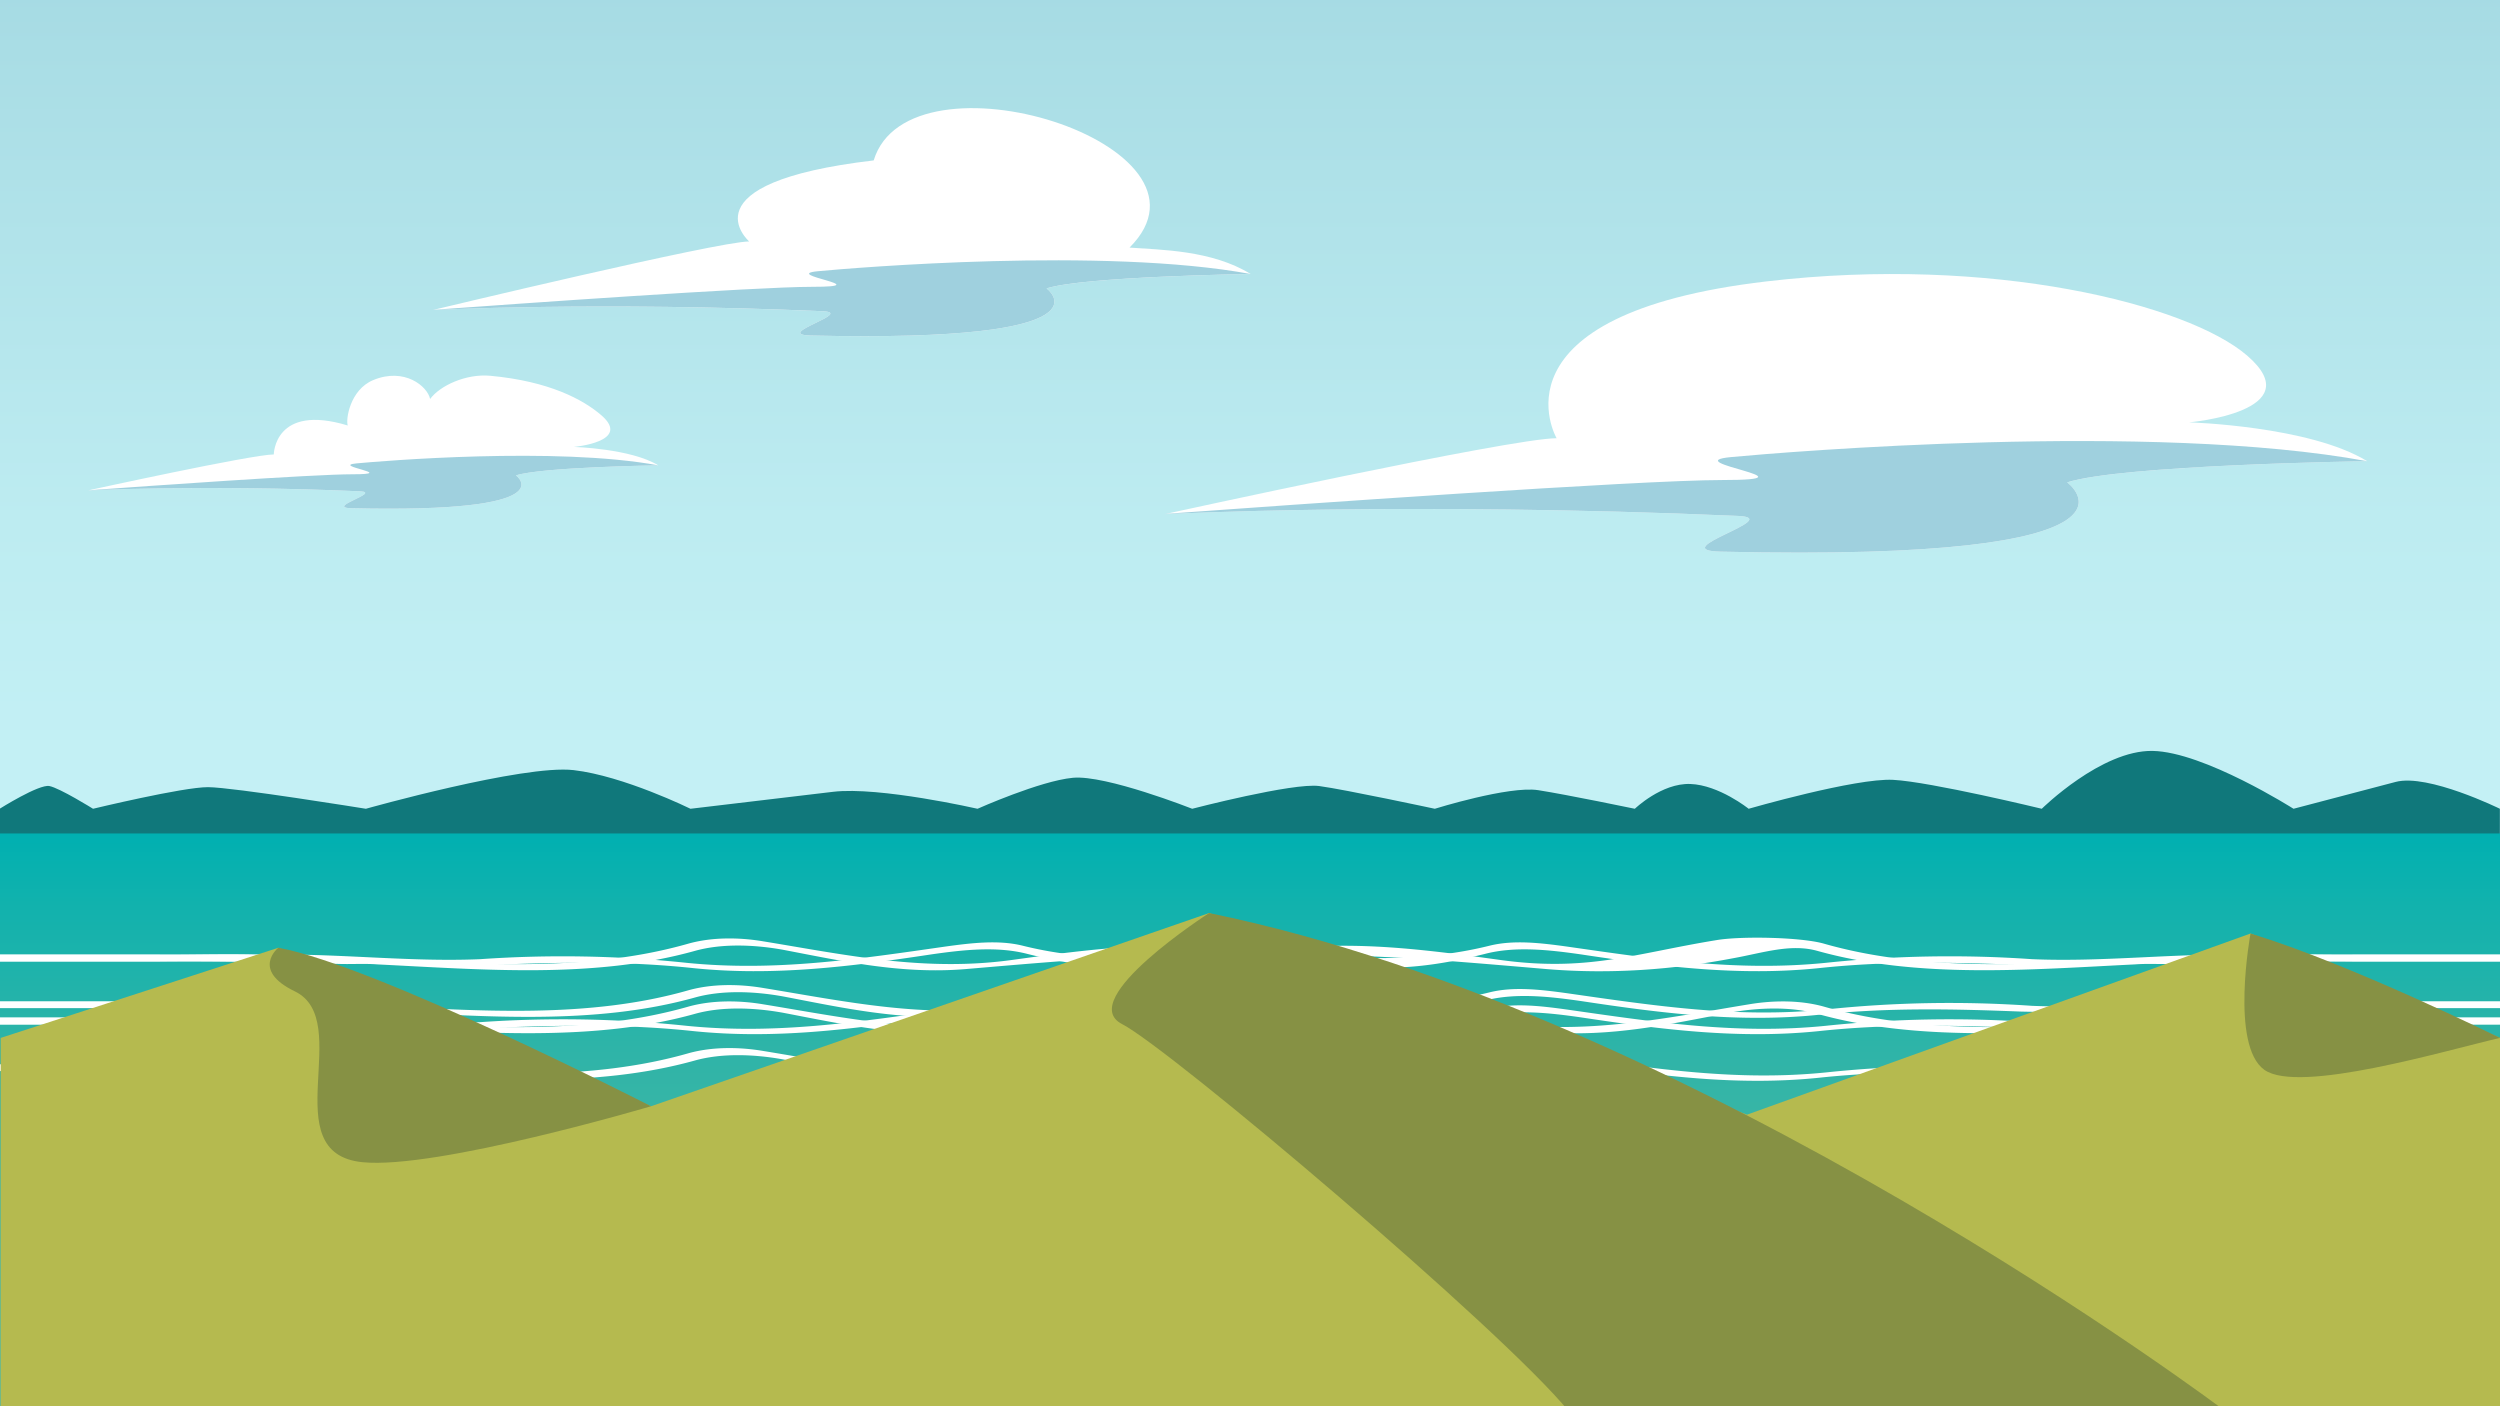 <svg xmlns="http://www.w3.org/2000/svg" xmlns:xlink="http://www.w3.org/1999/xlink" width="1920" height="1080" viewBox="0 0 1920 1080">
  <rect x="0" y="0" width="1920" height="1080" fill="#333333" stroke="none"/>
  <defs>
    <linearGradient id="a" x1="957.099" y1="1130.553" x2="957.099" y2="-91.426" gradientUnits="userSpaceOnUse">
      <stop offset="0" stop-color="#cdf7fa"/>
      <stop offset="0.298" stop-color="#c9f4f8"/>
      <stop offset="0.597" stop-color="#bdecf1"/>
      <stop offset="0.894" stop-color="#a9dde5"/>
      <stop offset="1" stop-color="#a0d7e0"/>
    </linearGradient>
    <linearGradient id="b" data-name="Unbenannter Verlauf 154" x1="957.099" y1="1130.553" x2="957.099" y2="640.097" gradientUnits="userSpaceOnUse">
      <stop offset="0" stop-color="#52b8a1"/>
      <stop offset="0.221" stop-color="#4eb8a2"/>
      <stop offset="0.442" stop-color="#42b6a4"/>
      <stop offset="0.663" stop-color="#2eb4a8"/>
      <stop offset="0.884" stop-color="#12b2ad"/>
      <stop offset="1" stop-color="#00b0b1"/>
    </linearGradient>
  </defs>
  <rect x="-28.68" y="-91.426" width="1971.558" height="1221.979" fill="url(#a)"/>
  <path d="M1919.9,621.134s-55.19-27.152-80.006-20.629l-78.477,20.629s-68.783-43.707-108.2-44.431-85.136,44.431-85.136,44.431-85.307-20.7-114.144-22.216-110.978,22.216-110.978,22.216-22.717-18.249-44.8-19.042-42.6,19.042-42.6,19.042-51.8-10.779-74.211-14.282-79.4,14.282-79.4,14.282-68.7-14.746-88.782-17.455-97.543,17.455-97.543,17.455-66.381-26.183-91.654-23.8-73.206,23.8-73.206,23.8S675.311,603.886,639.8,608.11L530.281,621.134s-51.325-25.253-89.764-29.685S281,621.134,281,621.134s-102.029-16.527-121.246-16.6-88.3,16.6-88.3,16.6-25.5-15.869-33.5-17.455S-.255,621.134-.255,621.134v496.939H1919.9Z" fill="#10787b"/>
  <rect x="-28.68" y="640.097" width="1971.558" height="490.457" fill="url(#b)"/>
  <g>
    <path d="M1334.728,396.227c-255.006-11.131-440.34-1.356-440.34-1.356s265.966-58.308,301.082-58.308c0,0-55.135-95.052,161.077-120.433,173.287-20.342,323.68,17.633,369.259,56.957,49.871,43.026-44.559,51.272-44.559,51.272s92.7,2.713,136.736,29.832c0,0-188.019,2.712-230.414,16.272,0,0,84.193,61.347-266.045,53.21C1277.229,422.645,1371.648,397.839,1334.728,396.227Z" fill="#fff"/>
    <path d="M1587.569,370.463c42-13.433,226.913-16.22,230.36-16.271-165.544-30.59-447.481-7.03-488.443-3.155-43,4.068,70.159,17.628-6.79,17.628-63.444,0-334.078,19.2-427.115,25.944l-1.193.262s185.334-9.775,440.34,1.356c36.92,1.612-57.5,26.418-13.2,27.446C1671.762,431.81,1587.569,370.463,1587.569,370.463Z" fill="#9fd0de"/>
  </g>
  <g>
    <path d="M631.786,239.027c-173.447-7.571-299.5-.922-299.5-.922s219.19-52.668,243.075-52.668c0,0-51.426-44.978,95.634-62.241,27.194-89.612,276.018-12.22,196.487,66.949,23.882,1.806,63.049,1.845,93,20.291,0,0-127.884,1.844-156.72,11.067,0,0,57.265,41.726-180.954,36.192C592.677,257,656.9,240.124,631.786,239.027Z" fill="#fff"/>
    <path d="M803.76,221.5c28.567-9.137,154.338-11.032,156.683-11.067-112.6-20.807-304.362-4.782-332.222-2.146-29.248,2.767,47.72,11.99-4.619,11.99-43.152,0-227.228,13.062-290.509,17.647l-.812.178s126.058-6.649,299.5.922c25.112,1.1-39.109,17.968-8.98,18.668C861.025,263.229,803.76,221.5,803.76,221.5Z" fill="#9fd0de"/>
  </g>
  <g>
    <path d="M276.315,377.318c-120.963-5.28-208.877-.643-208.877-.643s126.162-27.658,142.82-27.658c0,0,.416-39.345,56.843-22.237-1.7-4.073,1.447-27.39,19.563-34.891,23.947-9.915,41.624,4.749,43.663,14.525,7.478-10.184,27.545-19.561,46.23-17.826,45.195,4.2,71.256,18.23,85.267,30.318,23.656,20.41-21.136,24.322-21.136,24.322s43.97,1.287,64.861,14.151c0,0-89.188,1.286-109.3,7.718,0,0,39.938,29.1-126.2,25.241C249.04,389.85,293.828,378.083,276.315,377.318Z" fill="#fff"/>
    <path d="M396.25,365.1c19.924-6.372,107.637-7.694,109.273-7.718-78.526-14.511-212.265-3.335-231.694-1.5-20.4,1.93,33.28,8.362-3.222,8.362-30.094,0-158.47,9.11-202.6,12.307l-.566.124s87.914-4.637,208.877.643c17.513.765-27.275,12.532-6.263,13.02C436.188,394.2,396.25,365.1,396.25,365.1Z" fill="#9fd0de"/>
  </g>
  <g>
    <g>
      <path d="M1950.485,738.4H1808.076c-46.152-.549-91.7.658-137.931,1.865-10.2.4-20.4-.4-30.593.4-81.582,4.023-166.563,11.264-244.066-10.459-20.4-5.634-41.7,1.638-64.132,5.662-46.229,8.849-94.272,12.44-143.221,8.416-99.938-8.448-193.757-17.7-294.374-3.217-36.712,5.23-70.7,0-104.7-8.448-23.115-6.035-48.949-3.219-74.1.4-61.186,9.254-121.013,16.9-182.879,10.461-53.028-5.633-103.337-4.426-154.994-2.409q-9.323.219-18.623.22c-43.431.041-86.9-3.022-130.667-2.895H-21.073v-5.25H223.385c1.646.008,3.174.013,4.753.022,39.133.547,78.231,3.991,117.323,3.96,7.819-.007,15.637-.152,23.456-.486a909.335,909.335,0,0,1,158.4,2.815c67.985,6.839,131.211-2.817,198.515-12.471,20.4-2.817,40.791-5.229,59.147-.8,72.064,18.1,144.128,6.035,217.551,1.206,50.309-3.62,98.578,2.818,148.207,9.655,67.985,9.655,103.564-4.567,167.469-15.025,19.036-3.22,64.359-2.274,82.035,2.554,76.823,22.126,161.124,16.093,242.706,11.667,27.194-1.609,54.388-1.609,81.582-2.817,27.874-1.205,55.747,0,83.543-.275h142.409Z" fill="#fff"/>
      <path d="M-21.073,738.4H121.336c46.152-.549,91.7.658,137.931,1.865,10.2.4,20.395-.4,30.593.4,81.582,4.023,166.563,11.264,244.066-10.459,20.395-5.634,44.869-4.829,67.3-.806,46.23,8.85,91.1,18.908,140.049,14.884,99.938-8.448,193.757-17.7,294.374-3.217,36.712,5.23,70.7,0,104.7-8.448,23.114-6.035,48.949-3.219,74.1.4,61.186,9.254,121.013,16.9,182.879,10.461,53.028-5.633,103.337-4.426,154.993-2.409q9.324.219,18.624.22c43.43.041,86.9-3.022,130.667-2.895h248.869v-5.25H1706.028c-1.647.008-3.175.013-4.754.022-39.133.547-78.231,3.991-117.324,3.96-7.818-.007-15.636-.152-23.455-.486a909.335,909.335,0,0,0-158.4,2.815c-67.985,6.839-131.211-2.817-198.516-12.471-20.395-2.817-40.79-5.229-59.146-.8-72.064,18.1-144.128,6.035-217.552,1.206-50.308-3.62-98.577,2.818-148.206,9.655-67.985,9.655-128.492-3.621-192.4-14.079-19.036-3.22-39.431-3.22-57.107,1.608-76.823,22.126-161.124,16.093-242.706,11.667-27.194-1.609-54.388-1.609-81.582-2.817-27.874-1.205-55.747,0-83.543-.275H-21.073Z" fill="#fff"/>
      <path d="M-21.073,774.225H121.336c46.152-.55,91.7.658,137.931,1.864,10.2.4,20.395-.4,30.593.4,81.582,4.023,166.563,11.264,244.066-10.46,20.395-5.633,44.869-4.828,67.3-.8,46.23,8.849,91.1,18.907,140.049,14.883,99.938-8.447,193.757-17.7,294.374-3.217,36.712,5.23,70.7,0,104.7-8.448,23.114-6.035,48.949-3.218,74.1.4,61.186,9.254,121.013,16.9,182.879,10.461,53.028-5.633,103.337-4.425,154.993-2.409q9.324.217,18.624.221c43.43.04,86.9-3.023,130.667-2.895h248.869v-5.25H1706.028c-1.647.007-3.175.012-4.754.02-39.133.548-78.231,3.993-117.324,3.961-7.818-.007-15.636-.152-23.455-.486a909.432,909.432,0,0,0-158.4,2.814c-67.985,6.84-131.211-2.816-198.516-12.471-20.395-2.816-40.79-5.228-59.146-.8-72.064,18.1-144.128,6.035-217.552,1.207-50.308-3.622-98.577,2.816-148.206,9.655-67.985,9.654-128.492-3.622-192.4-14.079-19.036-3.221-39.431-3.221-57.107,1.607-76.823,22.126-161.124,16.093-242.706,11.666-27.194-1.609-54.388-1.609-81.582-2.816-27.874-1.205-55.747,0-83.543-.274H-21.073Z" fill="#fff"/>
    </g>
    <g>
      <path d="M1950.485,786.764H1808.076c-46.152-.549-91.7.657-137.931,1.865-10.2.4-20.4-.4-30.593.4-81.582,4.024-166.563,11.264-244.066-10.459-20.4-5.633-44.869-4.829-67.305-.8-46.229,8.85-91.1,18.907-140.048,14.884-99.938-8.448-193.757-17.7-294.374-3.218-36.712,5.231-70.7,0-104.7-8.447-23.115-6.036-48.949-3.219-74.1.4-61.186,9.254-121.013,16.9-182.879,10.462-53.028-5.633-103.337-4.427-154.994-2.409q-9.323.217-18.623.22c-43.431.04-86.9-3.023-130.667-2.895H-21.073v-5.25H223.385c1.646.007,3.174.012,4.753.021,39.133.547,78.231,3.992,117.324,3.96,7.818-.006,15.636-.152,23.455-.486a909.433,909.433,0,0,1,158.4,2.815c67.985,6.84,131.211-2.816,198.515-12.471,20.4-2.817,40.791-5.229,59.147-.8,72.064,18.1,144.128,6.036,217.551,1.207,50.309-3.621,98.578,2.817,148.207,9.655,67.985,9.654,128.491-3.621,192.4-14.079,19.036-3.22,39.431-3.22,57.107,1.608,76.823,22.125,161.124,16.092,242.706,11.666,27.194-1.609,54.388-1.609,81.582-2.816,27.874-1.205,55.747,0,83.543-.275h142.409Z" fill="#fff"/>
      <path d="M-21.073,786.764H121.336c46.152-.549,91.7.657,137.931,1.865,10.2.4,20.395-.4,30.593.4,81.582,4.024,166.563,11.264,244.066-10.459,20.395-5.633,44.869-4.829,67.3-.8,46.23,8.85,91.1,18.907,140.049,14.884,99.938-8.448,193.757-17.7,294.374-3.218,36.712,5.231,70.7,0,104.7-8.447,23.114-6.036,48.949-3.219,74.1.4,61.186,9.254,121.013,16.9,182.879,10.462,53.028-5.633,103.337-4.427,154.993-2.409q9.324.217,18.624.22c43.43.04,86.9-3.023,130.667-2.895h248.869v-5.25H1706.028c-1.647.007-3.175.012-4.754.021-39.133.547-78.231,3.992-117.324,3.96-7.818-.006-15.636-.152-23.455-.486a909.433,909.433,0,0,0-158.4,2.815c-67.985,6.84-131.211-2.816-198.516-12.471-20.395-2.817-40.79-5.229-59.146-.8-72.064,18.1-144.128,6.036-217.552,1.207-50.308-3.621-98.577,2.817-148.206,9.655-67.985,9.654-128.492-3.621-192.4-14.079-19.036-3.22-39.431-3.22-57.107,1.608-76.823,22.125-161.124,16.092-242.706,11.666C259.267,783,232.073,783,204.879,781.789c-27.874-1.205-55.747,0-83.543-.275H-21.073Z" fill="#fff"/>
      <path d="M-21.073,822.591H121.336c46.152-.549,91.7.658,137.931,1.864,10.2.4,20.395-.4,30.593.4,81.582,4.024,166.563,11.264,244.066-10.459,20.395-5.634,44.869-4.828,67.3-.8,46.23,8.85,91.1,18.907,140.049,14.884,99.938-8.448,193.757-17.7,294.374-3.217,36.712,5.23,70.7,0,104.7-8.448,23.114-6.036,48.949-3.219,74.1.4,61.186,9.254,121.013,16.9,182.879,10.461,53.028-5.632,103.337-4.425,154.993-2.409q9.324.219,18.624.221c43.43.04,86.9-3.023,130.667-2.895h248.869v-5.25H1706.028c-1.647.007-3.175.012-4.754.021-39.133.548-78.231,3.992-117.324,3.961-7.818-.008-15.636-.152-23.455-.487a909.335,909.335,0,0,0-158.4,2.815c-67.985,6.84-131.211-2.816-198.516-12.471-20.395-2.817-40.79-5.229-59.146-.8-72.064,18.1-144.128,6.035-217.552,1.207-50.308-3.621-98.577,2.817-148.206,9.655-67.985,9.655-128.492-3.621-192.4-14.079-19.036-3.221-39.431-3.221-57.107,1.607-76.823,22.127-161.124,16.093-242.706,11.667-27.194-1.609-54.388-1.609-81.582-2.816-27.874-1.206-55.747,0-83.543-.275H-21.073Z" fill="#fff"/>
    </g>
  </g>
  <g>
    <g>
      <polygon points="1920 1083.896 0.511 1083.896 0.511 797.122 213.787 727.861 500.003 849.599 928.614 701.219 1341.656 856.084 1728.4 716.935 1920 797.122 1920 1083.896" fill="#b5ba4f"/>
      <path d="M928.614,701.219s-103.508,66.423-66.83,85.291,292.08,234.824,343.039,297.386h504.413S1304.117,778.162,928.614,701.219Z" fill="#869144"/>
    </g>
    <path d="M1728.4,716.935s-15.852,85.833,10.623,104.7S1878.638,806.62,1920,797.122C1920,797.122,1804.738,740.126,1728.4,716.935Z" fill="#869144"/>
    <path d="M213.787,727.861s-21.422,17.022,12.634,33.491c46.332,22.406-16.358,124.19,51.8,131.206C335.018,898.405,500,849.6,500,849.6S289.243,741.618,213.787,727.861Z" fill="#869144"/>
  </g>
</svg>
